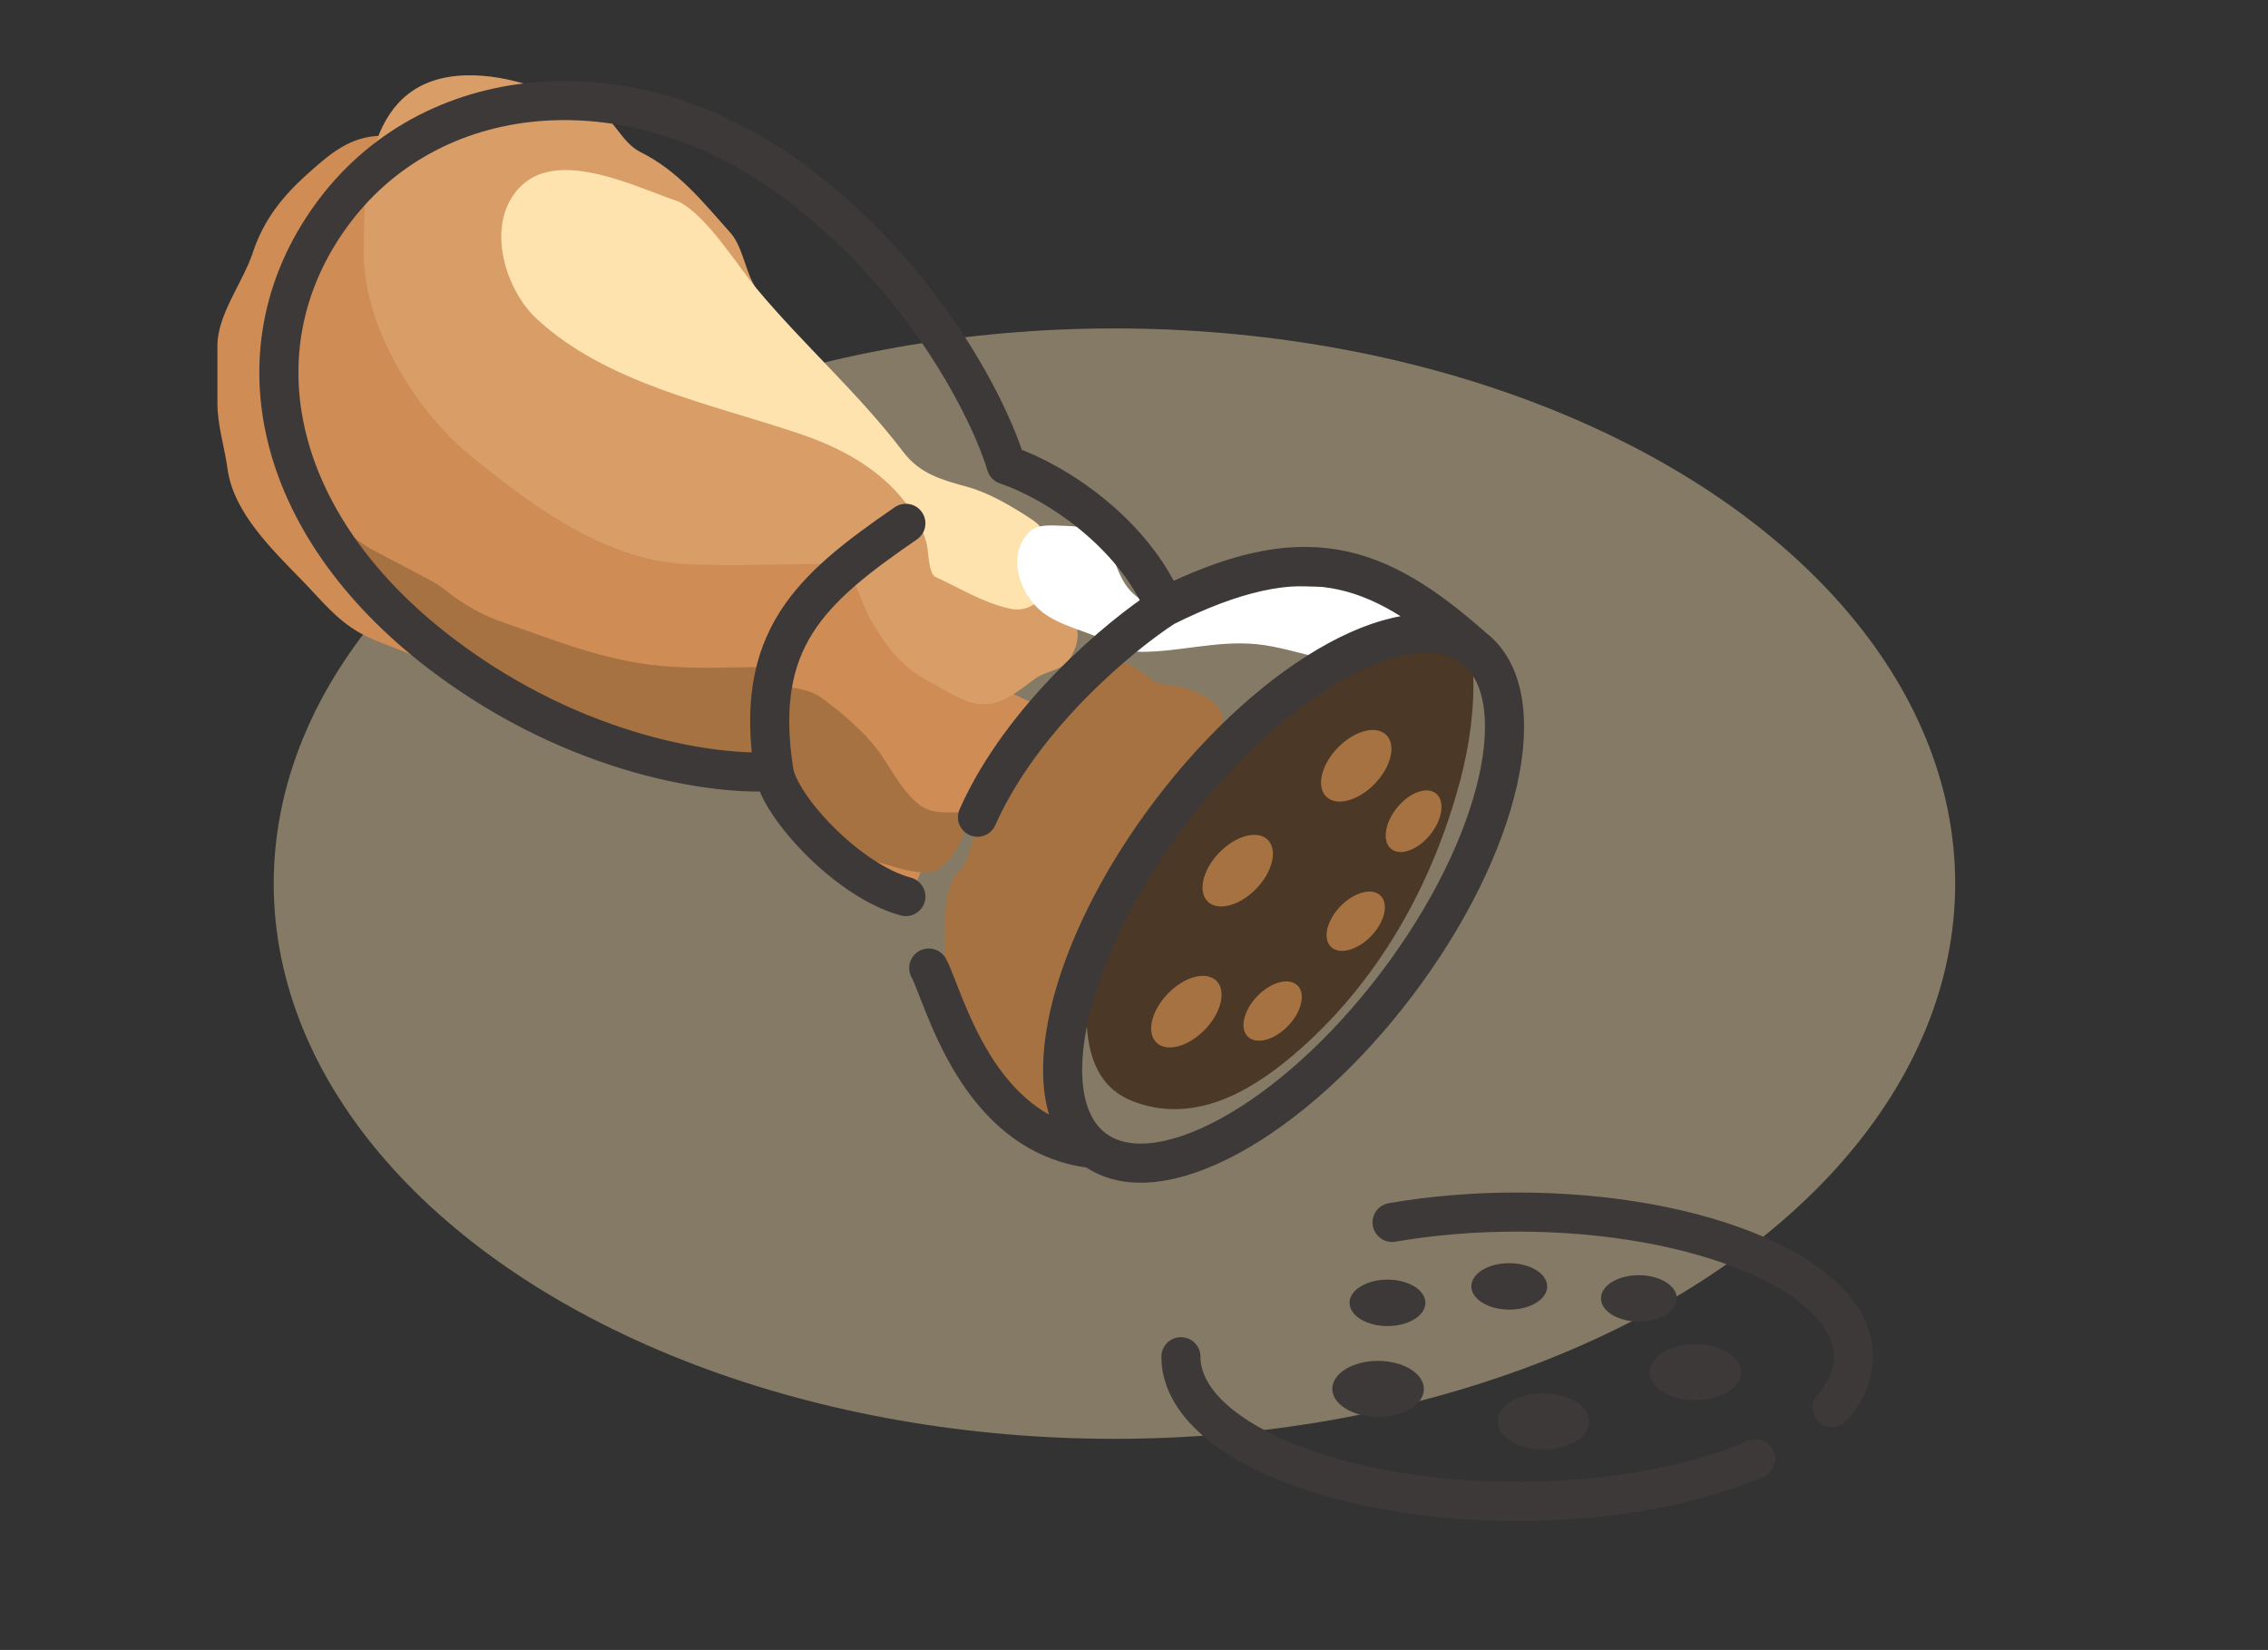 <svg width="290" height="211" viewBox="0 0 290 211" fill="none" xmlns="http://www.w3.org/2000/svg">
<rect x="0" y="0" width="290" height="211" fill="#333333" stroke="none"/>
<g clip-path="url(#clip0)">
<ellipse opacity="0.4" cx="142.5" cy="113" rx="107.5" ry="71" fill="#FFE3AF"/>
<path d="M167.551 86.241C171.233 84.278 171.201 83.975 179.562 82.629C187.923 81.284 188.32 85.142 188.353 85.794C188.586 90.389 187.916 95.218 186.753 99.646C183.204 113.156 176.13 125.788 165.349 134.944C159.615 139.814 152.475 143.785 144.848 140.827C139.879 138.9 138.899 133.988 138.899 129.247C138.899 121.583 141.281 114.397 145.149 107.782C150.262 99.039 158.571 91.03 167.551 86.241Z" fill="#4B3827"/>
<path d="M123.19 136.016C123.743 139.892 128.216 143.502 131.411 144.874C136.76 144.874 136.127 138.882 136.127 134.835C136.127 127.062 141.178 118.622 144.381 111.805C147.001 106.228 149.517 99.837 153.944 95.402C155.308 94.037 157.573 92.214 155.451 90.088C154.226 88.861 151.05 87.595 149.392 87.595C147.047 87.595 145.8 85.188 143.496 84.675C140.753 84.064 138.066 87.674 137.044 89.629C135.208 93.14 131.784 96.195 129.183 99.273C127.428 101.351 126.329 103.886 124.926 106.196C124.279 107.26 123.62 110.608 122.862 111.215C120.19 113.356 120.799 120.232 120.799 123.353C120.799 125.679 120.87 127.627 121.356 129.816C121.838 131.989 122.854 133.662 123.19 136.016Z" fill="#A67242"/>
<path d="M120.84 83.633C124.796 86.766 128.583 88.224 133.062 90.399C131.856 92.814 129.037 99.543 127.028 101.556C126.238 102.347 125.262 102.86 124.476 103.648C123.797 104.327 123.722 105.28 123.058 105.946C121.618 107.388 118.941 108.118 118.211 110.13C117.642 111.696 116.924 114.572 114.962 114.572C113.584 114.572 111.868 114.014 111.146 112.712C110.305 111.195 107.91 110.622 106.582 109.458C104.559 107.685 102.3 106.486 100.394 104.577C96.776 100.953 98.44 93.172 98.744 88.746C99.286 80.876 104.094 75.713 110.579 71.547C112.489 70.32 115.204 75.723 116.122 77.358C117.324 79.498 118.914 82.108 120.84 83.633Z" fill="#CF8C55"/>
<path d="M89.161 67.687C95.388 69.475 101.741 71.3 108.266 71.92C109.242 71.92 110.814 71.995 110.133 73.363C109.433 74.77 107.737 76.195 106.668 77.389C102.762 81.75 102.304 87.448 99.972 92.447C99.085 94.348 96.226 98.081 93.724 98.702C91.226 99.322 87.834 98.113 85.501 97.467C79.192 95.718 73.481 93.318 67.387 91.1C64.704 90.124 62.168 88.724 59.469 87.797C57.37 87.076 55.437 85.241 53.473 84.188C51.067 82.899 48.285 82.237 45.897 80.869C42.959 79.185 40.978 76.642 38.679 74.277C34.784 70.271 29.849 65.532 29.092 59.956C28.693 57.01 27.8 54.492 27.8 51.489V44.208C27.8 40.203 31.065 36.119 32.324 32.309C33.676 28.215 36.024 25.187 39.362 22.205L39.422 22.152C42.096 19.763 44.783 17.362 48.877 17.362C50.154 17.362 50.744 17.108 50.744 18.372C50.744 19.441 50.098 20.419 50.098 21.468C50.098 24.311 49.801 27.413 50.493 30.192C51.53 34.362 51.756 39.479 54.442 43.182C56.095 45.459 57.75 47.776 59.182 50.174C61.495 54.048 67.336 57.232 71.39 59.411C74.181 60.911 76.593 62.872 79.433 64.302C82.469 65.831 85.538 66.647 88.823 67.59L89.161 67.687Z" fill="#CF8C55"/>
<path d="M59.599 9.635C65.289 9.486 70.239 11.864 75.716 13.511C78.294 14.729 79.384 18.197 81.867 19.432C86.771 21.872 89.887 25.849 93.371 29.741C94.828 31.368 95.225 34.109 96.191 36.012C97.687 38.959 99.346 41.128 101.857 43.548C104.657 46.245 107.293 49.023 109.546 52.161C111.594 55.014 114.619 56.906 116.693 59.724C120.088 64.336 124.214 68.161 127.77 72.643C130.116 75.599 132.476 76.784 135.915 78.214C138.52 79.298 138.062 82.437 136.712 84.351C135.693 85.796 133.799 85.77 132.384 86.773C130.182 88.334 128.135 90.324 125.179 90.03C122.98 89.811 120.693 88.113 118.801 87.15C115.245 85.341 113.028 82.274 111.197 79.022C109.549 76.093 109.577 72.132 104.933 72.132C99.102 72.132 93.149 72.438 87.335 72.105C77.054 71.516 67.325 64.193 59.884 58.028C52.84 52.193 46.5 41.423 46.5 32.405C46.5 23.205 46.839 9.97 59.599 9.635Z" fill="#D99E68"/>
<path d="M117.589 102.941C119.272 104.241 121.786 103.853 123.78 103.853C123.78 106.162 121.661 111.481 118.612 111.563C115.675 111.643 113.292 110.277 110.468 109.887C106.561 109.347 102.333 106.804 99.536 104.002C97.113 101.576 96.338 98.936 96.338 95.566C96.338 93.557 95.786 90.646 97.007 88.843C98.267 86.984 103.405 88.06 104.853 89.104C107.608 91.091 110.82 93.799 112.736 96.628C114.197 98.784 115.491 101.32 117.589 102.941Z" fill="#A67242"/>
<path d="M84.434 85.153C89.103 85.593 93.9 85.299 98.591 85.299C98.591 86.781 98.793 89.275 98.793 90.757C98.793 92.522 98.618 93.957 98.074 95.642C97.749 96.649 96.712 98.529 95.557 98.826C94.38 99.13 92.846 98.808 91.715 98.466C89.745 97.871 87.648 97.468 85.647 96.947C80.772 95.677 76.335 93.527 71.715 91.579C68.102 90.055 64.445 88.808 61.131 86.672C53.731 81.902 46.237 75.845 42.277 67.776C42.151 67.519 41.236 65.296 41.479 65.458C41.937 65.763 42.394 66.081 42.783 66.471C44.199 67.889 45.941 69.435 47.715 70.353C50.209 71.643 52.646 72.974 55.131 74.27C56.444 74.954 57.548 76.033 58.794 76.836C60.453 77.905 62.049 78.785 63.917 79.436C70.712 81.803 77.152 84.466 84.434 85.153Z" fill="#A67242"/>
<path d="M66.576 23.837C71.542 18.905 81.471 24.021 86.789 25.787C90.411 27.627 94.204 33.856 96.726 36.884C102.697 44.051 109.77 50.273 115.443 57.73C117.719 60.722 120.503 61.364 123.884 62.318C126.608 63.087 129.759 64.958 132.128 66.562C136.281 69.374 134.824 79.212 128.966 77.802C125.445 76.955 122.836 75.239 119.622 73.788C118.721 73.381 118.728 70.5 118.521 69.659C118.141 68.115 117.408 66.579 116.516 65.272C113.1 60.259 107.9 57.384 102.231 55.465C90.952 51.646 77.559 49.073 68.608 40.755C64.506 36.943 61.94 28.441 66.576 23.837Z" fill="#FFE3AF"/>
<path d="M136.285 67.253C138.286 67.272 140.056 67.871 141.99 68.292C141.99 70.358 142.751 73.054 143.95 74.801C147.154 79.469 152.804 76.741 157.248 75.566C161.004 74.572 165.252 75.046 169.105 75.046C172.343 75.046 175.786 74.401 178.571 76.215C180.382 77.394 182.813 78.618 182.043 81.15C181.408 83.242 178.976 83.219 177.26 83.863C171.463 86.041 166.401 82.945 160.663 82.377C155.678 81.883 150.89 83.358 145.938 83.358C144.533 83.358 142.826 82.611 141.587 82.002C138.96 80.711 135.625 80.081 133.317 78.308C130.419 76.081 128.613 70.932 131.617 68.033C132.805 66.886 134.774 67.239 136.285 67.253Z" fill="white"/>
<path d="M188.394 82.83C196.38 88.899 191.988 108.162 178.585 125.856C165.182 143.55 147.843 152.974 139.857 146.905M188.394 82.83C180.409 76.761 163.07 86.185 149.667 103.879C136.264 121.573 131.872 140.836 139.857 146.905M188.394 82.83C175.905 71.754 166.642 68.768 148.91 77.609M139.857 146.905C124.829 145.266 120.714 127.392 118.756 123.792M148.91 77.609C143.308 81.222 130.68 91.66 124.985 104.505M148.91 77.609C144.91 68.108 135.057 61.623 128.651 59.447C126.636 52.688 118.489 36.041 102.015 23.52C81.422 7.87 55.781 9.82 42.815 26.936C29.85 44.052 34.562 66.996 56.47 83.645C73.996 96.965 92.097 99.196 98.957 98.646M98.957 98.646C99.66 103.147 108.418 112.674 115.829 114.652M98.957 98.646C96.325 81.796 103.536 75.369 115.829 66.922" stroke="#3E3939" stroke-width="5" stroke-linecap="round" stroke-linejoin="round"/>
<path d="M151 173.5C151 183.717 170.252 192 194 192C205.922 192 216.711 189.913 224.5 186.541M178 156.323C182.946 155.47 188.345 155 194 155C217.748 155 237 163.283 237 173.5C237 175.787 236.035 177.978 234.271 180" stroke="#3E3939" stroke-width="5" stroke-linecap="round" stroke-linejoin="round"/>
<ellipse rx="5.856" ry="3.584" transform="matrix(1 0 0.005 1 216.789 175.483)" fill="#3E3939"/>
<ellipse rx="5.856" ry="3.584" transform="matrix(1 0 0.005 1 197.349 181.767)" fill="#3E3939"/>
<ellipse rx="5.856" ry="3.584" transform="matrix(1 0 0.005 1 176.211 177.615)" fill="#3E3939"/>
<ellipse rx="4.849" ry="2.97" transform="matrix(1 0 0.001 1 177.412 166.61)" fill="#3E3939"/>
<ellipse rx="4.851" ry="2.969" transform="matrix(1 0 0.005 1 192.984 164.506)" fill="#3E3939"/>
<ellipse rx="4.851" ry="2.969" transform="matrix(1 0 0.005 1 209.556 166.041)" fill="#3E3939"/>
<ellipse rx="5.505" ry="3.303" transform="matrix(0.695 -0.719 0.718 0.696 151.696 129.37)" fill="#A67242"/>
<ellipse rx="5.505" ry="3.303" transform="matrix(0.695 -0.719 0.718 0.696 158.265 111.343)" fill="#A67242"/>
<ellipse rx="5.505" ry="3.303" transform="matrix(0.695 -0.719 0.718 0.696 173.417 97.928)" fill="#A67242"/>
<ellipse rx="4.56" ry="2.735" transform="matrix(0.629 -0.777 0.776 0.63 180.752 105.018)" fill="#A67242"/>
<ellipse rx="4.56" ry="2.736" transform="matrix(0.695 -0.719 0.718 0.696 173.353 117.808)" fill="#A67242"/>
<ellipse rx="4.56" ry="2.736" transform="matrix(0.695 -0.719 0.718 0.696 162.728 129.295)" fill="#A67242"/>
</g>
<defs>
<clipPath id="clip0">
<rect width="290" height="211" fill="white"/>
</clipPath>
</defs>
</svg>
